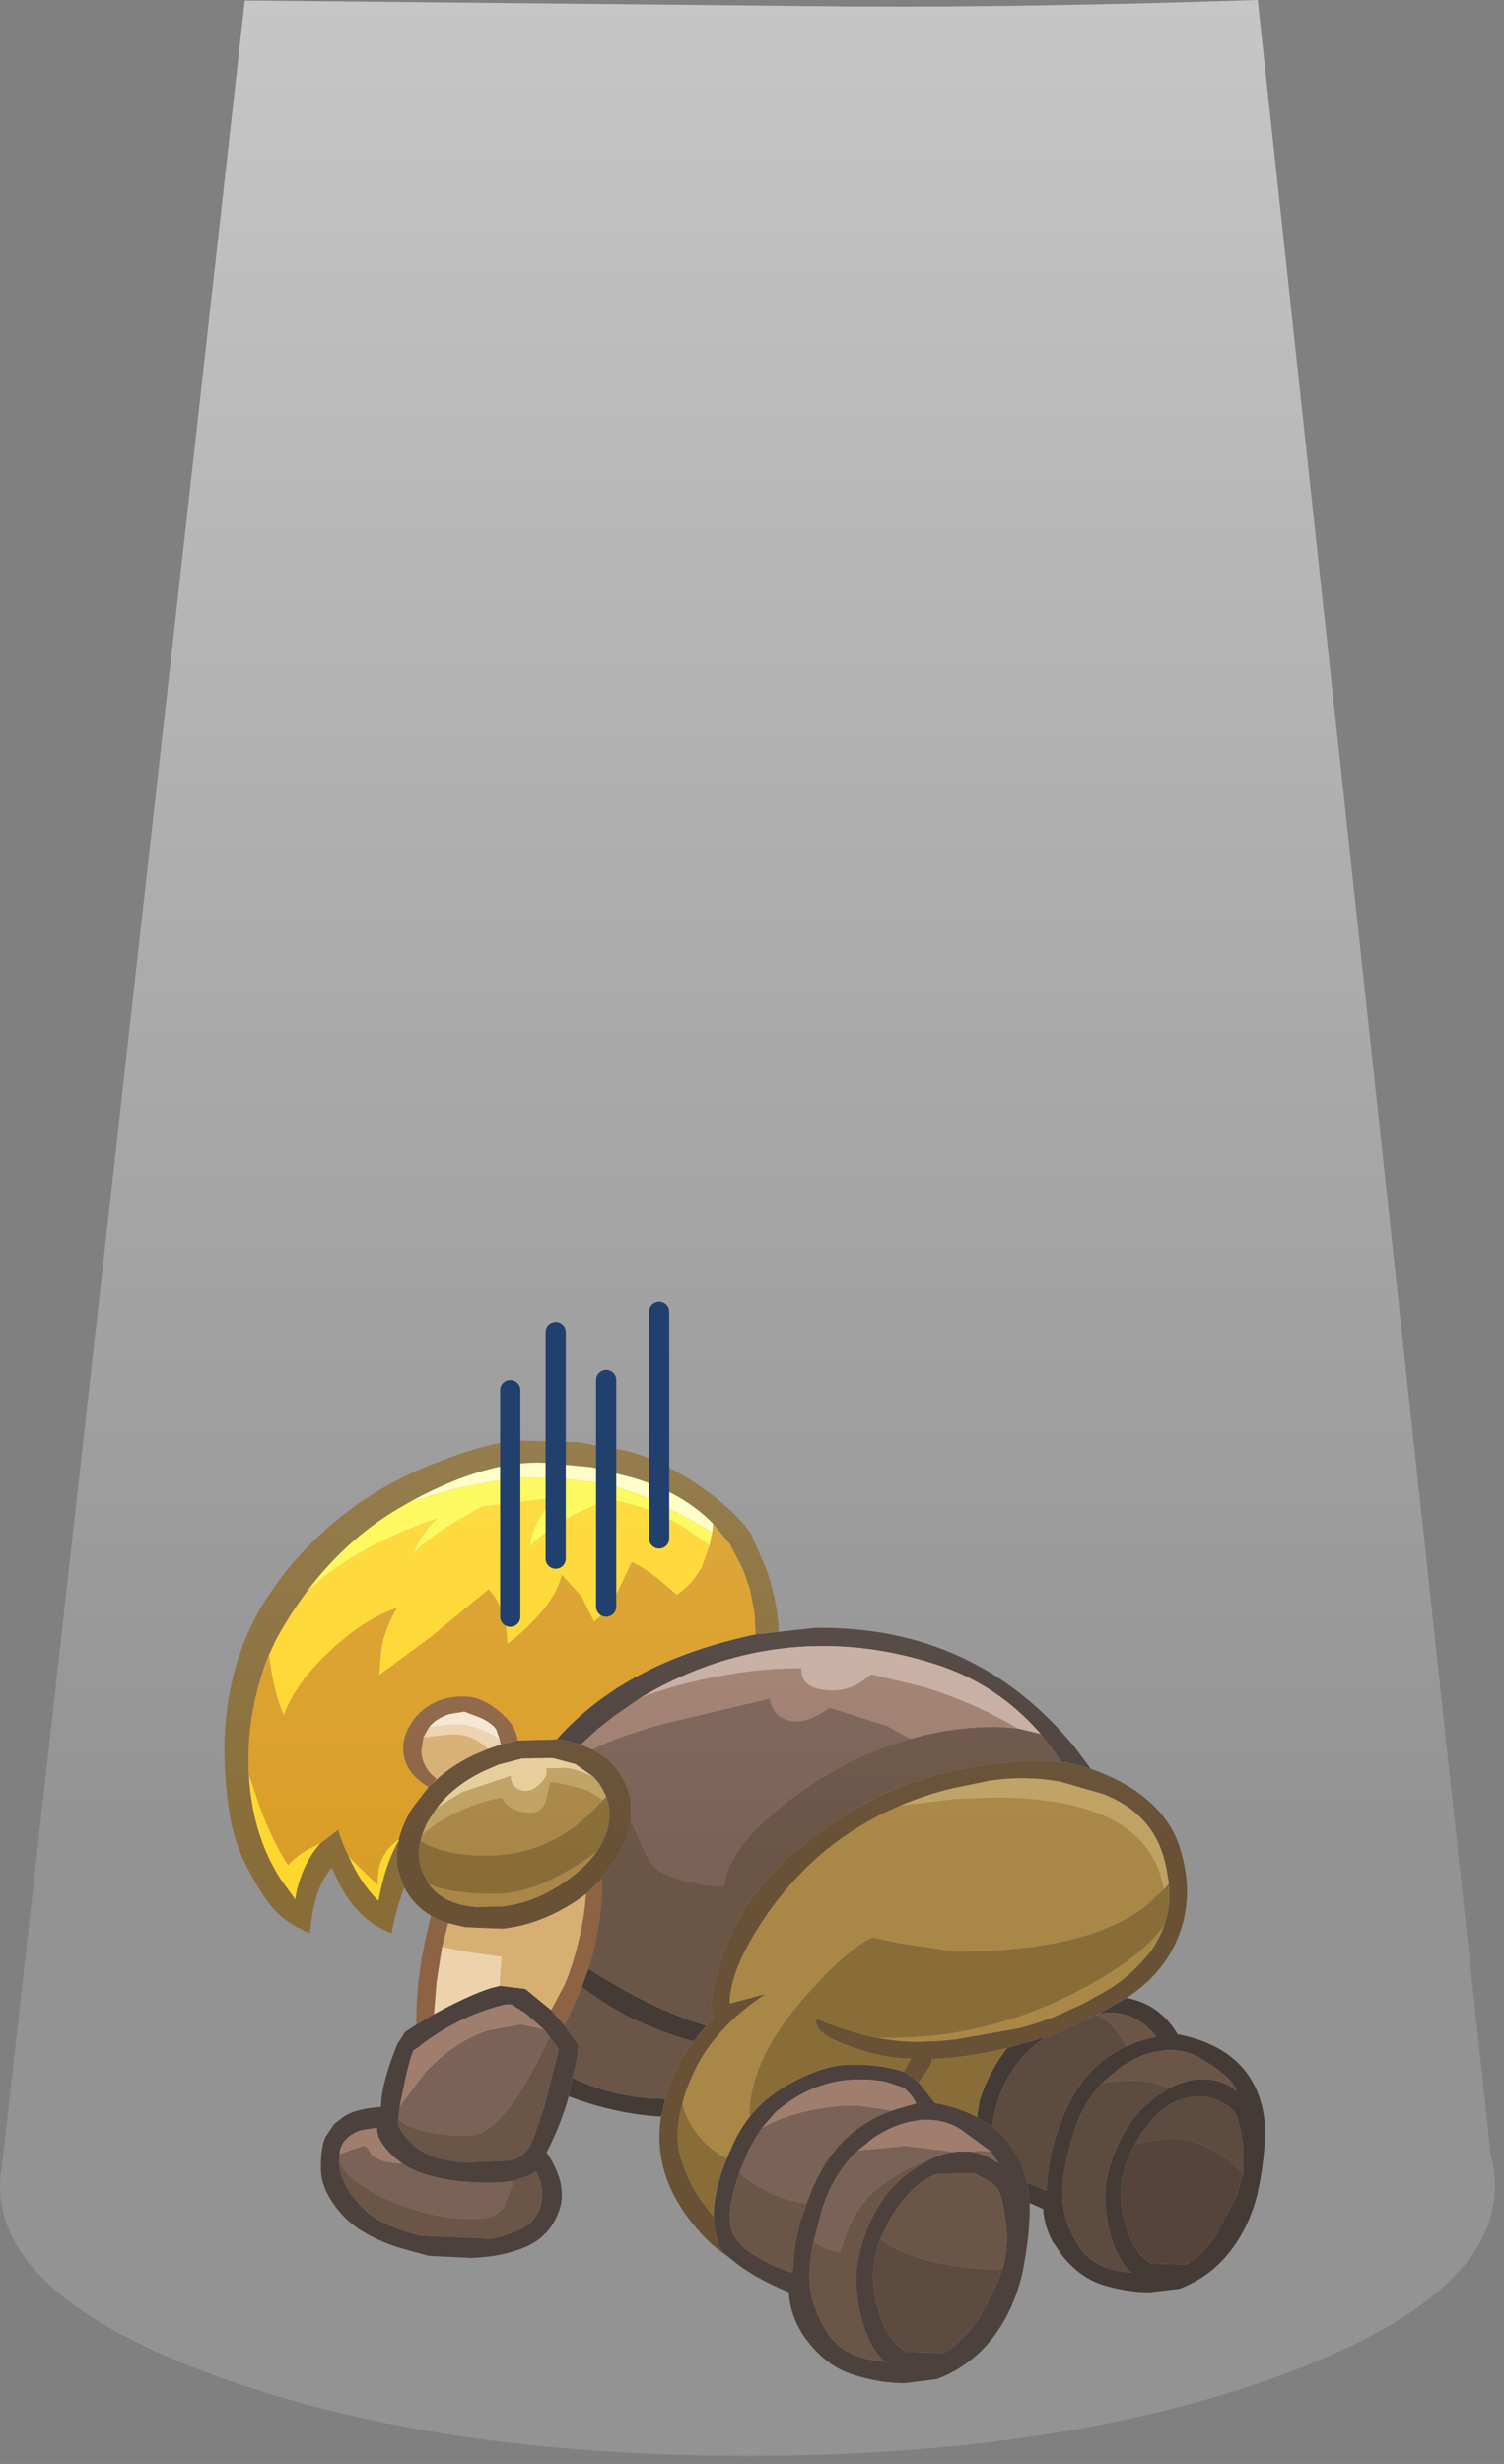 <?xml version="1.0" encoding="utf-8"?>
<svg version="1.1" id="Layer_1"
xmlns="http://www.w3.org/2000/svg"
xmlns:xlink="http://www.w3.org/1999/xlink"
xmlns:author="http://www.sothink.com"
width="149px" height="244px"
xml:space="preserve">
<rect width="100%" height="100%" fill="#808080" stroke="none"/>
<g id="1086" transform="matrix(1, 0, 0, 1, -35.5, 238.25)">
<path style="fill:#231713;fill-opacity:1" d="M137.25,-22.1L139.2 -21.3Q139.25 -25.15 141.1 -29.3L141.65 -30.4Q143.6 -34.05 147.1 -35.6Q148.45 -36.25 150.05 -36.55Q147.85 -39.4 144.4 -38.85L146.75 -40.2L147.1 -40.4Q150.4 -39.8 152.2 -36.75L152.2 -36.8Q159.3 -35.4 160.6 -29.35Q161.15 -27 160.35 -22.35L160.05 -20.9Q159.3 -17.95 157.7 -15.75Q155.65 -12.85 152.35 -11.6L149.4 -11.25Q147.2 -11.25 144.85 -11.95Q142.55 -12.65 140.8 -14.8L139.8 -16.25Q138.95 -17.8 138.85 -19.5L137.5 -20.1L137.3 -21.95L137.25 -22.1M92.2,-32.5Q96.4 -30.45 101.4 -30.4L101 -28.65Q96.5 -28.9 91.85 -30.65L91.85 -30.75L92.2 -32.5M93.8,-43.3Q100.1 -39.25 105.45 -37.65L104.2 -36.1Q101.9 -36.7 99.25 -37.85Q96.2 -39.15 93.15 -41.5L93.8 -43.3M132.3,-28.6L132.55 -30.25Q133.55 -33.3 135.3 -35.45L139.05 -36.5Q134.55 -33.45 133.8 -27.65L132.3 -28.6M134.4,-24.1L134.45 -23.95L134.3 -24.1L134.4 -24.1M151.25,-31.4Q152.75 -32.25 154.3 -32.35Q156.35 -32.5 158 -31.2Q157.65 -32.5 154.5 -34.4Q152.85 -35.4 150.8 -35.2Q149.15 -35.05 147.6 -34.2L146.6 -33.6L144.75 -32.05Q142.8 -30.05 141.9 -27.1Q140.75 -23.5 140.75 -21.05Q140.7 -18.6 142.25 -16Q143.8 -13.4 147.7 -13.2Q147.25 -13.3 146.45 -14.65Q145.55 -16.15 145.15 -18.6Q144.75 -21.1 145.35 -23.35Q145.95 -25.65 147.2 -27.6Q148.35 -29.45 150.3 -30.8L151.25 -31.4M158.65,-23L158.65 -25.7Q158.35 -28.2 157.85 -29Q157.3 -29.85 155.75 -30.4Q154.3 -30.95 152.55 -30.35L152.35 -30.3Q150.1 -29.5 148.1 -26.25L147.9 -25.85Q145.95 -22.45 146.8 -18.65Q147.65 -15.1 149.55 -14.1L153 -14Q154.65 -14.95 155.9 -16.75L158.05 -20.9L158.65 -23" />
<path style="fill:#2E201B;fill-opacity:1" d="M90.65,-66Q97.45 -73.7 110.35 -76.4L112.65 -76.65L116.25 -77.05Q132.1 -77.25 141.95 -65.25L142.15 -65L143.55 -63.1L141.25 -63.7L140.7 -63.75L140.2 -64.45L138.6 -66.55Q134.45 -71.3 128.75 -73.25Q121.25 -75.8 113.85 -75.1Q106.4 -74.4 99.6 -70.5L99 -70.15L96.4 -68.35L94.75 -67.05L93.05 -65.5L91.9 -65.8L91.25 -65.95L90.95 -66L90.65 -66M137.3,-21.95L137.5 -20.1Q137.6 -17.8 137 -14.3L136.9 -13.7Q136.15 -9.95 134.15 -7.15Q131.9 -4 128.3 -2.65L125.1 -2.25Q122.7 -2.25 120.15 -3.05Q117.65 -3.8 115.75 -6.1Q113.8 -8.45 113.65 -11.25Q110.05 -12.75 108.05 -14.45L107.35 -15Q106.75 -15.55 106.55 -16.4Q106.3 -17.35 106.2 -18.7Q106.2 -21.35 107.5 -24.5L108.05 -25.75Q108.75 -27.35 109.75 -28.6Q111.25 -30.5 113.4 -31.7Q116.9 -33.75 119.75 -33.8Q122.6 -33.85 125.05 -33.1L126.5 -32.05L128.15 -29.95L128.15 -30Q130.5 -29.55 132.3 -28.6L133.8 -27.65Q136.45 -25.65 137.25 -22.1L137.3 -21.95M91.85,-30.75L91.85 -30.65Q91.05 -27.8 89.65 -25.1Q91.8 -21.9 90.9 -19.35Q90 -16.8 87.6 -15.75Q85.2 -14.75 82.2 -14.65L78 -14.85L75.1 -15.65Q71.15 -16.9 69.25 -19.1Q67.3 -21.35 67.3 -23.45Q67.25 -25.55 67.75 -26.65L68.6 -27.9L69.5 -28.6Q70.7 -29.45 73.25 -29.6Q73.25 -31.85 74.85 -35.8L75.65 -37.05L76.75 -37.75L78.5 -38.8Q81.9 -40.65 84.05 -41.35L85 -41.6L87.5 -41.3L87.6 -41.25L90.1 -39.2L90.75 -38.45L91.45 -37.65L92.8 -35.75L92.7 -34.5L92.2 -32.5L91.85 -30.75M69.1,-24.1Q69.15 -23 69.75 -21.85Q70.25 -20.8 71.65 -19.4Q73.2 -17.85 77.15 -16.85L84.25 -16.55Q87.35 -17.3 88.25 -18.35Q89.15 -19.4 89.2 -20.6Q89.3 -21.85 88.6 -23.2L87.85 -22.8L86.4 -22.3Q84.5 -21.95 81.45 -22.2Q77.4 -22.6 75.35 -24L74.9 -24.35Q72.8 -26.05 72.85 -27.55L71.3 -27.3Q69.45 -26.7 69.15 -25.15L69.15 -24.95L69.1 -24.1M74.95,-28.4L74.95 -28Q75 -27.2 76.45 -25.85Q77.3 -25.05 78.8 -24.55L78.95 -24.5L81.25 -24.1L86.15 -24.3L86.95 -24.65L87.15 -24.8Q87.95 -25.4 88.3 -26.4L89.4 -29.55L90.85 -35.35L89.95 -36.55L89.35 -37.3L87.6 -38.85L87.2 -39.1Q86.6 -39.45 86.2 -39.75L85.55 -39.75L84.6 -39.5Q80.35 -38.25 76.85 -35.45L76.45 -35.2Q75.95 -33.9 75.45 -31.35L75.1 -29.65L74.95 -28.4M108.15,-21.15Q107.7 -19.25 107.85 -18Q107.95 -16.75 109.4 -15.5Q111.65 -13.85 114.05 -13.2Q114.1 -15.7 114.8 -18.3L115.4 -20.05L116.1 -21.85L116.2 -22Q118.6 -27.35 123.85 -29.25L126.25 -29.95Q125.95 -30.7 125.05 -31.5L123.25 -32.1Q117.1 -33.2 112.35 -29.1L111 -27.55L110.3 -26.45L109.65 -25.3L109.05 -23.8L108.75 -23.1L108.15 -21.15M127.6,-24.4Q128.8 -25 130.1 -25.15L130.45 -25.2L131.4 -25.2Q132.95 -25.05 134.3 -24.1L134.45 -23.95L134.4 -24.1L133.65 -25.2L130.65 -27.4Q128.85 -28.5 126.65 -28.3L126 -28.2Q124 -27.85 122.05 -26.55L120.5 -25.3Q118.25 -23.2 117.15 -20.05L116.95 -19.5L116.1 -16.25Q115.7 -14.35 115.7 -12.9Q115.65 -10.25 117.35 -7.45Q119.05 -4.6 123.25 -4.4Q122.8 -4.5 121.9 -5.95Q120.95 -7.6 120.5 -10.25Q120.05 -12.95 120.7 -15.4Q121.35 -17.9 122.7 -20.05Q123.95 -22.05 126.1 -23.5L127.6 -24.4M122.3,-10.3Q123.2 -6.45 125.3 -5.35L129 -5.25Q130.8 -6.3 132.15 -8.25Q133.5 -10.25 134.5 -12.75L134.8 -13.5Q135.45 -15.65 135.15 -17.95Q134.85 -20.7 134.3 -21.55L133.7 -22.15L132 -23.05L128.3 -22.95Q125.85 -22.1 123.7 -18.55L122.75 -16.6Q121.55 -13.6 122.3 -10.3" />
<path style="fill:#4D3212;fill-opacity:1" d="M107.35,-15Q106.45 -15.55 105.4 -16.6Q99.95 -22.25 101 -28.65L101.4 -30.4Q101.9 -32.25 102.95 -34.15L103.45 -35L104.2 -36.1L105.45 -37.65L106.05 -38.3L106.15 -38.45Q105.75 -39.4 106.3 -41.75Q106.75 -43.9 107.7 -46.15Q109.5 -50.4 113.1 -53.85L113.55 -54.3L117.35 -57.3Q121.15 -59.9 124.75 -61.3Q126.85 -62.15 129.15 -62.7Q132.9 -63.65 137.1 -63.85L138.85 -63.85L140.7 -63.75L141.25 -63.7L143.55 -63.1Q150.6 -60.6 152.35 -55.4L152.7 -54.15Q153.6 -50.45 152.45 -47.05Q151.05 -42.95 147.1 -40.4L146.75 -40.2L144.4 -38.85L144.05 -38.7Q141.6 -37.4 139.05 -36.5L135.3 -35.45Q131.4 -34.5 127.85 -34.35Q127.8 -33.65 126.5 -32.05L125.05 -33.1L125.75 -34.4Q123.5 -34.35 120.3 -35.4Q117.05 -36.5 116.55 -37.45Q116.05 -38.45 116.75 -38.2Q119.45 -37.05 122.35 -36.45L123.7 -36.25Q126.15 -35.85 130.2 -36.3L136.45 -37.4Q138.9 -38.05 140.65 -38.85L142.85 -39.85L145.6 -41.4Q147.6 -42.7 149.4 -44.9Q150.35 -46.15 150.85 -47.65L150.9 -47.75L150.95 -47.95Q151.45 -49.6 151.35 -50.9L151.3 -51.75L151.15 -52.65L151.1 -52.95Q150.5 -56.4 148.35 -58.4Q146.95 -59.75 144.75 -60.6L140.6 -61.8Q137.05 -62.45 133.5 -61.9L129.85 -61.15Q127.15 -60.5 124.7 -59.45Q115.25 -55.45 109.9 -46.15Q107.8 -42.5 107.8 -39.85L111.35 -40.8Q106.25 -37.4 104.25 -33.05Q103.45 -31.4 103.1 -29.9Q102.45 -27.6 102.7 -25.75Q103.15 -22.9 105.05 -20.2L106.2 -18.7Q106.3 -17.35 106.55 -16.4Q106.75 -15.55 107.35 -15M79.9,-47.8Q78.95 -48.1 78.2 -48.55Q76.5 -49.55 75.55 -51.35L75.05 -52.7Q74.6 -54.25 75 -55.95L75 -56.1Q75.3 -57.25 75.9 -58.45L76.15 -58.9L76.35 -59.2L77.95 -61.3L78 -61.25L78 -61.3L78.2 -61.5Q79.9 -63.25 82.4 -64.45L83.8 -65.05L85.1 -65.5L85.55 -65.6L86.8 -65.9L90.65 -66L90.95 -66L91.25 -65.95L91.9 -65.8L93.05 -65.5L94.2 -65Q95.9 -64.15 96.9 -62.65L97.3 -61.95Q97.85 -60.95 98 -59.85L98 -57.95L98 -57.9L97.65 -56.4L96.95 -54.9L95.1 -52.2L93.55 -50.7Q92.2 -49.65 90.5 -48.8Q87.85 -47.5 85.25 -47.25L81.6 -47.4L79.9 -47.8M77.6,-52.35L78 -51.65Q79.45 -49.65 82.7 -49.4L85.15 -49.45Q87.65 -49.7 90 -51Q93 -52.65 94.6 -54.85L95.05 -55.6Q96.15 -57.6 95.8 -59.5L95.55 -60.35L95.25 -60.95L94.85 -61.65L94.35 -62.25L92.5 -63.55L90.45 -64.1L90.15 -64.15L87.2 -64.1L84.9 -63.5L83.4 -62.85Q80.5 -61.45 78.8 -59.25L78 -58.05L77.8 -57.7L77.7 -57.5L77.3 -56.5L77.15 -55.95Q76.7 -54.1 77.6 -52.35" />
<path style="fill:#794823;fill-opacity:1" d="M79.9,-47.8L79.3 -45.45L78.75 -41.95L78.5 -38.8L76.75 -37.75Q76.7 -40.95 77.3 -44.45L77.6 -46L78.2 -48.55Q78.95 -48.1 79.9 -47.8M85.1,-65.5L85 -66L84.65 -67Q84.3 -67.55 83.2 -68.1L81.5 -68.75L80 -68.5Q78.65 -68.05 78 -67.2L77.45 -66.2L77.25 -64.9Q77.3 -63.2 78.75 -62.1L78.2 -61.5L78 -61.3L78 -61.25L77.95 -61.3Q76.3 -62.25 75.75 -63.6Q75.4 -64.4 75.45 -65.25Q75.45 -66.25 76.05 -67.3Q76.85 -68.75 78.25 -69.5Q79.6 -70.3 81.6 -70.25Q83.6 -70.2 85.65 -68.15Q86.6 -67.2 86.8 -65.9L85.55 -65.6L85.1 -65.5M90.75,-38.45L90.1 -39.2L91.4 -41.65L91.8 -42.6Q93.3 -46.85 93.55 -50.7L95.1 -52.2Q95.25 -50.55 94.9 -48.2Q94.55 -45.65 93.8 -43.3L93.15 -41.5L91.45 -37.65L90.75 -38.45" />
<path style="fill:#D0A15B;fill-opacity:1" d="M82.4,-64.45Q79.9 -63.25 78.2 -61.5L78.75 -62.1Q77.3 -63.2 77.25 -64.9L77.45 -66.2L80.35 -66.5Q82.4 -66.5 83.8 -65.05L82.4 -64.45M87.6,-41.25L87.5 -41.3L85 -41.6L85.2 -44.5L82.15 -44.9L79.3 -45.45L79.9 -47.8L81.6 -47.4L85.25 -47.25Q87.85 -47.5 90.5 -48.8Q92.2 -49.65 93.55 -50.7Q93.3 -46.85 91.8 -42.6L91.4 -41.65L90.1 -39.2L87.6 -41.25" />
<path style="fill:#FED009;fill-opacity:1" d="M105.05,-83.1Q104.15 -81.4 102.55 -80.3L100.65 -81.95Q99.05 -83.15 98.1 -83.55L96.7 -80.65Q95.45 -78.45 94.35 -77.65L93.1 -80.15L91.15 -82.3Q90.75 -80.3 88.6 -78Q87.05 -76.35 85.75 -75.45Q85.7 -78.6 84.25 -80.45L83.9 -80.85L78.2 -76.15L73.05 -72.35L73.3 -75.25Q73.85 -77.45 74.8 -79Q71.7 -78 68.3 -74.85Q64.8 -71.65 63.6 -68.35L63.3 -69.15Q62.45 -71.55 62.15 -74.4L62.85 -75.9Q64.25 -78.45 65.9 -80.65Q68.95 -83.45 73.15 -85.55Q75.85 -86.9 78.75 -87.85L78.2 -87.3Q77.05 -85.95 76.4 -84.3Q77.6 -85.65 80.2 -87.3L83.25 -89.05L90.7 -89.95L89.55 -88.8Q88.05 -86.85 88 -85Q88.4 -85.75 90.65 -87.2Q93.15 -88.85 96 -89.7Q100 -89.05 103.55 -86.8L105.8 -85.2L105.05 -83.1M75,-55.95Q73.65 -53.65 73 -50Q71.2 -51.75 70 -54.5L70.55 -53.9L72.9 -51.6Q72.9 -53.35 73.35 -54.2Q73.85 -55.3 75 -56.1L75 -55.95M67.3,-55.75Q65.95 -54.35 65.2 -52.05Q64.9 -51.2 64.75 -50.15L63.3 -52.15Q60.45 -56.6 60.15 -62.55L61.35 -59.05Q62.65 -55.65 64.05 -53.55Q64.85 -54.55 66.65 -55.45L67.3 -55.75" />
<path style="fill:#644638;fill-opacity:1" d="M69.1,-24.1L69.15 -24.95L71.5 -25.75Q71.9 -25.75 72.3 -24.85Q73.1 -24.1 75.35 -24Q77.4 -22.6 81.45 -22.2Q84.5 -21.95 86.4 -22.3L85.45 -19.75Q84.7 -18.5 82.4 -18.5Q78.2 -18.5 73.75 -20.5Q70.25 -22.05 69.1 -24.1M88.55,-33.7Q84.9 -26.75 81.9 -26.75Q78.65 -26.75 76.65 -27.45Q75.55 -27.85 74.95 -28.4L75.1 -29.65L77.65 -33.05Q80.65 -36.2 83.95 -37.2L86.95 -37.75L87.25 -37.75L89.35 -37.3L89.95 -36.55L88.55 -33.7M98,-57.95L98 -59.85Q97.85 -60.95 97.3 -61.95L96.9 -62.65Q95.9 -64.15 94.2 -65Q96.35 -66.2 101.25 -67.55L111.75 -70.05Q112.15 -67.8 114.5 -67.8Q115.75 -67.8 117.7 -69.15L123.35 -67.35L125.7 -66.05Q120.25 -64.55 115.25 -61.1Q107.6 -55.75 107.25 -51.5L106 -51.5Q102.25 -52 100.75 -53.05Q99.7 -53.75 99.1 -55.55L98 -57.9L98 -57.95M123.85,-29.25Q118.6 -27.35 116.2 -22L116.1 -21.85L115.4 -20.05Q113.2 -20.3 111 -21.5Q109.5 -22.3 108.75 -23.1L109.05 -23.8L109.65 -25.3L110.3 -26.45L111 -27.55L112.2 -28.15Q116.05 -29.75 120.4 -29.75L123.85 -29.25M125.15,-25.75L130.1 -25.15Q128.8 -25 127.6 -24.4Q125 -23.5 122.5 -21.55Q119.95 -19.6 118.75 -15.25Q117.95 -15.25 116.8 -15.8Q116.4 -16 116.1 -16.25L116.95 -19.5L117.15 -20.05Q118.25 -23.2 120.5 -25.3L125.15 -25.75M134.3,-24.1Q132.95 -25.05 131.4 -25.2L132.75 -25.25L133.65 -25.2L134.4 -24.1L134.3 -24.1" />
<path style="fill:#745416;fill-opacity:1" d="M110.35,-76.4L110.25 -78.45L109.8 -80.85L109.1 -82.85L107.8 -85.35L106.15 -87.35Q103.2 -90.4 98.25 -91.9L94.15 -92.95L89.4 -93.4Q83.75 -93.65 76.25 -89.6L75.65 -89.25Q70.05 -86.15 65.9 -80.65Q64.25 -78.45 62.85 -75.9L62.15 -74.4Q61.6 -73.15 61.15 -71.45Q60.45 -68.9 60.25 -66.75Q60.05 -64.6 60.15 -62.55Q60.45 -56.6 63.3 -52.15L64.75 -50.15Q64.9 -51.2 65.2 -52.05Q65.95 -54.35 67.3 -55.75L69 -57.05L69.2 -56.45Q69.55 -55.4 70 -54.5Q71.2 -51.75 73 -50Q73.65 -53.65 75 -55.95Q74.6 -54.25 75.05 -52.7L75.55 -51.35Q74.75 -49.2 74.3 -46.8Q70.4 -48.2 68.4 -53.3Q66.6 -51.4 66.2 -46.8Q63.95 -47.75 62.75 -49.05Q61.55 -50.35 60.1 -53.1Q58.6 -55.9 58.15 -59.25Q56.5 -70.85 61.45 -79.25L62.2 -80.4Q64.55 -84 68.25 -87.2Q72.5 -90.9 78.05 -93.15Q83.6 -95.4 86.85 -95.6L92.75 -95.45L97.5 -94.6Q99.6 -94.1 101.9 -92.85Q104.05 -91.75 106.25 -90.05L106.55 -89.8Q108.9 -87.95 109.95 -86.25L111.45 -82.8L111.8 -81.7Q112.6 -78.85 112.65 -76.65L110.35 -76.4M94,-54.45Q88.7 -50.7 84.6 -50.7Q80.2 -50.7 78 -51.65L77.6 -52.35Q76.7 -54.1 77.15 -55.95Q77.5 -55.75 78 -55.5Q80.2 -54.5 83.65 -54.5Q89.35 -54.5 93.6 -58.35L95.25 -60L95.55 -60.35L95.8 -59.5Q96.15 -57.6 95.05 -55.6L94.6 -54.85L94 -54.45M122.35,-36.45Q119.45 -37.05 116.75 -38.2Q116.05 -38.45 116.55 -37.45Q117.05 -36.5 120.3 -35.4Q123.5 -34.35 125.75 -34.4L125.05 -33.1Q122.6 -33.85 119.75 -33.8Q116.9 -33.75 113.4 -31.7Q111.25 -30.5 109.75 -28.6L109.75 -28.75Q109.75 -34.4 115.45 -40.75Q119.35 -45.15 121.9 -46.4L124.45 -45.85L130.15 -45Q143.15 -45 149 -49.5L150.8 -51.15L151.3 -51.75L151.35 -50.9Q151.45 -49.6 150.95 -47.95L150.9 -47.75L150.85 -47.65Q148.75 -44.55 143 -41.45Q133.75 -36.45 123.85 -36.45L122.35 -36.45M132.55,-30.25L132.3 -28.6Q130.5 -29.55 128.15 -30L128.15 -29.95L126.5 -32.05Q127.8 -33.65 127.85 -34.35Q131.4 -34.5 135.3 -35.45Q133.55 -33.3 132.55 -30.25M106.2,-18.7L105.05 -20.2Q103.15 -22.9 102.7 -25.75Q102.45 -27.6 103.1 -29.9Q103.7 -27.6 105.5 -25.9Q106.4 -25.05 107.5 -24.5Q106.2 -21.35 106.2 -18.7" />
<path style="fill:#412B1E;fill-opacity:1" d="M141.65,-30.4L141.1 -29.3Q139.25 -25.15 139.2 -21.3L137.25 -22.1Q136.45 -25.65 133.8 -27.65Q134.55 -33.45 139.05 -36.5Q141.6 -37.4 144.05 -38.7Q145.2 -38.4 146.45 -36.65L147.1 -35.6Q143.6 -34.05 141.65 -30.4M150.3,-30.8Q148.35 -29.45 147.2 -27.6Q145.95 -25.65 145.35 -23.35Q144.75 -21.1 145.15 -18.6Q145.55 -16.15 146.45 -14.65Q147.25 -13.3 147.7 -13.2Q143.8 -13.4 142.25 -16Q140.7 -18.6 140.75 -21.05Q140.75 -23.5 141.9 -27.1Q142.8 -30.05 144.75 -32.05L147.4 -32.25L147.6 -32.25Q149.7 -32.2 151 -31.55L151.25 -31.4L150.3 -30.8M148.1,-26.25Q150.1 -29.5 152.35 -30.3L152.55 -30.35Q154.3 -30.95 155.75 -30.4Q157.3 -29.85 157.85 -29Q158.35 -28.2 158.65 -25.7L158.65 -23L157.3 -24.25Q154.45 -26.5 151.15 -26.5L148.15 -26L147.9 -25.85L148.1 -26.25M122.75,-16.6Q123.65 -15.6 126.25 -14.75Q130.05 -13.55 134.8 -13.5L134.5 -12.75Q133.5 -10.25 132.15 -8.25Q130.8 -6.3 129 -5.25L125.3 -5.35Q123.2 -6.45 122.3 -10.3Q121.55 -13.6 122.75 -16.6" />
<path style="fill:#513727;fill-opacity:1" d="M73.75,-20.5Q78.2 -18.5 82.4 -18.5Q84.7 -18.5 85.45 -19.75L86.4 -22.3L87.85 -22.8L88.6 -23.2Q89.3 -21.85 89.2 -20.6Q89.15 -19.4 88.25 -18.35Q87.35 -17.3 84.25 -16.55L77.15 -16.85Q73.2 -17.85 71.65 -19.4Q70.25 -20.8 69.75 -21.85Q69.15 -23 69.1 -24.1Q70.25 -22.05 73.75 -20.5M89.95,-36.55L90.85 -35.35L89.4 -29.55L88.3 -26.4Q87.95 -25.4 87.15 -24.8L86.95 -24.65L86.15 -24.3L81.25 -24.1L78.95 -24.5L78.8 -24.55Q77.3 -25.05 76.45 -25.85Q75 -27.2 74.95 -28L74.95 -28.4Q75.55 -27.85 76.65 -27.45Q78.65 -26.75 81.9 -26.75Q84.9 -26.75 88.55 -33.7L89.95 -36.55M138.85,-63.85L137.1 -63.85Q132.9 -63.65 129.15 -62.7Q126.85 -62.15 124.75 -61.3Q121.15 -59.9 117.35 -57.3L113.55 -54.3L113.1 -53.85Q109.5 -50.4 107.7 -46.15Q106.75 -43.9 106.3 -41.75Q105.75 -39.4 106.15 -38.45L106.05 -38.3L105.45 -37.65Q100.1 -39.25 93.8 -43.3Q94.55 -45.65 94.9 -48.2Q95.25 -50.55 95.1 -52.2L96.95 -54.9L97.65 -56.4L98 -57.9L99.1 -55.55Q99.7 -53.75 100.75 -53.05Q102.25 -52 106 -51.5L107.25 -51.5Q107.6 -55.75 115.25 -61.1Q120.25 -64.55 125.7 -66.05Q129.8 -67.25 134.2 -67.25L134.25 -67.25L136.3 -67.1L138.6 -66.55L140.2 -64.45L140.7 -63.75L138.85 -63.85M144.05,-38.7L144.4 -38.85Q147.85 -39.4 150.05 -36.55Q148.45 -36.25 147.1 -35.6L146.45 -36.65Q145.2 -38.4 144.05 -38.7M92.2,-32.5L92.7 -34.5L92.8 -35.75L91.45 -37.65L93.15 -41.5Q96.2 -39.15 99.25 -37.85Q101.9 -36.7 104.2 -36.1L103.45 -35L102.95 -34.15Q101.9 -32.25 101.4 -30.4Q96.4 -30.45 92.2 -32.5M115.4,-20.05L114.8 -18.3Q114.1 -15.7 114.05 -13.2Q111.65 -13.85 109.4 -15.5Q107.95 -16.75 107.85 -18Q107.7 -19.25 108.15 -21.15L108.75 -23.1Q109.5 -22.3 111 -21.5Q113.2 -20.3 115.4 -20.05M126.1,-23.5Q123.95 -22.05 122.7 -20.05Q121.35 -17.9 120.7 -15.4Q120.05 -12.95 120.5 -10.25Q120.95 -7.6 121.9 -5.95Q122.8 -4.5 123.25 -4.4Q119.05 -4.6 117.35 -7.45Q115.65 -10.25 115.7 -12.9Q115.7 -14.35 116.1 -16.25Q116.4 -16 116.8 -15.8Q117.95 -15.25 118.75 -15.25Q119.95 -19.6 122.5 -21.55Q125 -23.5 127.6 -24.4L126.1 -23.5M146.6,-33.6L147.6 -34.2Q149.15 -35.05 150.8 -35.2Q152.85 -35.4 154.5 -34.4Q157.65 -32.5 158 -31.2Q156.35 -32.5 154.3 -32.35Q152.75 -32.25 151.25 -31.4L151 -31.55Q149.7 -32.2 147.6 -32.25L147.4 -32.25L144.75 -32.05L146.6 -33.6M126.25,-14.75Q123.65 -15.6 122.75 -16.6L123.7 -18.55Q125.85 -22.1 128.3 -22.95L132 -23.05L133.7 -22.15L134.3 -21.55Q134.85 -20.7 135.15 -17.95Q135.45 -15.65 134.8 -13.5Q130.05 -13.55 126.25 -14.75" />
<path style="fill:#9A7226;fill-opacity:1" d="M80.5,-58.65Q82.8 -59.8 85.25 -60.25Q85.4 -59.75 86 -59.3Q86.85 -58.75 88.1 -58.75Q89.1 -58.75 89.55 -59.8L90 -61.75L90.6 -61.75L93.6 -61L95.25 -60L93.6 -58.35Q89.35 -54.5 83.65 -54.5Q80.2 -54.5 78 -55.5Q77.5 -55.75 77.15 -55.95L77.3 -56.5Q78.55 -57.7 80.5 -58.65M94.6,-54.85Q93 -52.65 90 -51Q87.65 -49.7 85.15 -49.45L82.7 -49.4Q79.45 -49.65 78 -51.65Q80.2 -50.7 84.6 -50.7Q88.7 -50.7 94 -54.45L94.6 -54.85M149,-49.5Q143.15 -45 130.15 -45L124.45 -45.85L121.9 -46.4Q119.35 -45.15 115.45 -40.75Q109.75 -34.4 109.75 -28.75L109.75 -28.6Q108.75 -27.35 108.05 -25.75L107.5 -24.5Q106.4 -25.05 105.5 -25.9Q103.7 -27.6 103.1 -29.9Q103.45 -31.4 104.25 -33.05Q106.25 -37.4 111.35 -40.8L107.8 -39.85Q107.8 -42.5 109.9 -46.15Q115.25 -55.45 124.7 -59.45L130.1 -60.1L134 -60.25Q149.25 -60.25 150.8 -51.15L149 -49.5M123.85,-36.45Q133.75 -36.45 143 -41.45Q148.75 -44.55 150.85 -47.65Q150.35 -46.15 149.4 -44.9Q147.6 -42.7 145.6 -41.4L142.85 -39.85L140.65 -38.85Q138.9 -38.05 136.45 -37.4L130.2 -36.3Q126.15 -35.85 123.7 -36.25L122.35 -36.45L123.85 -36.45" />
<path style="fill:#E9CB9E;fill-opacity:1" d="M85.1,-65.5L83.8 -65.05Q82.4 -66.5 80.35 -66.5L77.45 -66.2L78 -67.2L80.55 -67.5Q82.6 -67.5 85 -66L85.1 -65.5M84.05,-41.35Q81.9 -40.65 78.5 -38.8L78.75 -41.95L79.3 -45.45L82.15 -44.9L85.2 -44.5L85 -41.6L84.05 -41.35" />
<path style="fill:#D48D01;fill-opacity:1" d="M66.65,-55.45Q64.85 -54.55 64.05 -53.55Q62.65 -55.65 61.35 -59.05L60.15 -62.55Q60.05 -64.6 60.25 -66.75Q60.45 -68.9 61.15 -71.45Q61.6 -73.15 62.15 -74.4Q62.45 -71.55 63.3 -69.15L63.6 -68.35Q64.8 -71.65 68.3 -74.85Q71.7 -78 74.8 -79Q73.85 -77.45 73.3 -75.25L73.05 -72.35L78.2 -76.15L83.9 -80.85L84.25 -80.45Q85.7 -78.6 85.75 -75.45Q87.05 -76.35 88.6 -78Q90.75 -80.3 91.15 -82.3L93.1 -80.15L94.35 -77.65Q95.45 -78.45 96.7 -80.65L98.1 -83.55Q99.05 -83.15 100.65 -81.95L102.55 -80.3Q104.15 -81.4 105.05 -83.1L105.8 -85.2L106.05 -86.5L106.15 -87.35L107.8 -85.35L109.1 -82.85L109.8 -80.85L110.25 -78.45L110.35 -76.4Q97.45 -73.7 90.65 -66L86.8 -65.9Q86.6 -67.2 85.65 -68.15Q83.6 -70.2 81.6 -70.25Q79.6 -70.3 78.25 -69.5Q76.85 -68.75 76.05 -67.3Q75.45 -66.25 75.45 -65.25Q75.4 -64.4 75.75 -63.6Q76.3 -62.25 77.95 -61.3L76.35 -59.2L76.15 -58.9L75.9 -58.45Q75.3 -57.25 75 -56.1Q73.85 -55.3 73.35 -54.2Q72.9 -53.35 72.9 -51.6L70.55 -53.9L70 -54.5Q69.55 -55.4 69.2 -56.45L69 -57.05L67.3 -55.75L66.65 -55.45" />
<path style="fill:#FBF734;fill-opacity:1" d="M105.8,-85.2L103.55 -86.8Q100 -89.05 96 -89.7Q93.15 -88.85 90.65 -87.2Q88.4 -85.75 88 -85Q88.05 -86.85 89.55 -88.8L90.7 -89.95L83.25 -89.05L80.2 -87.3Q77.6 -85.65 76.4 -84.3Q77.05 -85.95 78.2 -87.3L78.75 -87.85Q75.85 -86.9 73.15 -85.55Q68.95 -83.45 65.9 -80.65Q70.05 -86.15 75.65 -89.25L76.25 -89.6L77.2 -89.85L80.85 -90.9L85.85 -91.85Q88.4 -92.1 92.35 -91.7Q96.3 -91.35 99.4 -90Q102.5 -88.65 106.05 -86.5L105.8 -85.2" />
<path style="fill:#8E6755;fill-opacity:1" d="M72.3,-24.85Q71.9 -25.75 71.5 -25.75L69.15 -24.95L69.15 -25.15Q69.45 -26.7 71.3 -27.3L72.85 -27.55Q72.8 -26.05 74.9 -24.35L75.35 -24Q73.1 -24.1 72.3 -24.85M87.25,-37.75L86.95 -37.75L83.95 -37.2Q80.65 -36.2 77.65 -33.05L75.1 -29.65L75.45 -31.35Q75.95 -33.9 76.45 -35.2L76.85 -35.45Q80.35 -38.25 84.6 -39.5L85.55 -39.75L86.2 -39.75Q86.6 -39.45 87.2 -39.1L87.6 -38.85L89.35 -37.3L87.25 -37.75M93.05,-65.5L94.75 -67.05L96.4 -68.35L99 -70.15Q101.75 -71.2 104.95 -71.9Q110.1 -73.05 114.45 -73.05L114.9 -73.05L114.9 -72.9Q114.9 -70.85 118 -70.85Q119.7 -70.85 121.1 -71.9L121.8 -72.45L127 -71.2Q131.9 -69.7 136.3 -67.1L134.25 -67.25L134.2 -67.25Q129.8 -67.25 125.7 -66.05L123.35 -67.35L117.7 -69.15Q115.75 -67.8 114.5 -67.8Q112.15 -67.8 111.75 -70.05L101.25 -67.55Q96.35 -66.2 94.2 -65L93.05 -65.5M120.4,-29.75Q116.05 -29.75 112.2 -28.15L111 -27.55L112.35 -29.1Q117.1 -33.2 123.25 -32.1L125.05 -31.5Q125.95 -30.7 126.25 -29.95L123.85 -29.25L120.4 -29.75M132.75,-25.25L131.4 -25.2L130.45 -25.2L130.1 -25.15L125.15 -25.75L120.5 -25.3L122.05 -26.55Q124 -27.85 126 -28.2L126.65 -28.3Q128.85 -28.5 130.65 -27.4L133.65 -25.2L132.75 -25.25" />
<path style="fill:#382317;fill-opacity:1" d="M158.05,-20.9L155.9 -16.75Q154.65 -14.95 153 -14L149.55 -14.1Q147.65 -15.1 146.8 -18.65Q145.95 -22.45 147.9 -25.85L148.15 -26L151.15 -26.5Q154.45 -26.5 157.3 -24.25L158.65 -23L158.05 -20.9" />
<path style="fill:#B49148;fill-opacity:1" d="M95.25,-60L93.6 -61L90.6 -61.75L90 -61.75L89.55 -59.8Q89.1 -58.75 88.1 -58.75Q86.85 -58.75 86 -59.3Q85.4 -59.75 85.25 -60.25Q82.8 -59.8 80.5 -58.65Q78.55 -57.7 77.3 -56.5L77.7 -57.5L77.8 -57.7L78 -58.05L78.8 -59.25L81.2 -60.75L86.1 -62.4Q86.05 -61.85 86.45 -61.4Q86.85 -60.9 87.55 -60.9Q88.35 -60.9 89.1 -61.7Q89.85 -62.5 89.6 -63.15L90.9 -63.15Q92.15 -63.35 94.35 -62.25L94.85 -61.65L95.25 -60.95L95.55 -60.35L95.25 -60M150.8,-51.15Q149.25 -60.25 134 -60.25L130.1 -60.1L124.7 -59.45Q127.15 -60.5 129.85 -61.15L133.5 -61.9Q137.05 -62.45 140.6 -61.8L144.75 -60.6Q146.95 -59.75 148.35 -58.4Q150.5 -56.4 151.1 -52.95L151.15 -52.65L151.3 -51.75L150.8 -51.15" />
<path style="fill:#BD9E90;fill-opacity:1" d="M138.6,-66.55L136.3 -67.1Q131.9 -69.7 127 -71.2L121.8 -72.45L121.1 -71.9Q119.7 -70.85 118 -70.85Q114.9 -70.85 114.9 -72.9L114.9 -73.05L114.45 -73.05Q110.1 -73.05 104.95 -71.9Q101.75 -71.2 99 -70.15L99.6 -70.5Q106.4 -74.4 113.85 -75.1Q121.25 -75.8 128.75 -73.25Q134.45 -71.3 138.6 -66.55" />
<path style="fill:#FFFDB8;fill-opacity:1" d="M89.4,-93.4L94.15 -92.95L98.25 -91.9Q103.2 -90.4 106.15 -87.35L106.05 -86.5Q102.5 -88.65 99.4 -90Q96.3 -91.35 92.35 -91.7Q88.4 -92.1 85.85 -91.85L80.85 -90.9L77.2 -89.85L76.25 -89.6Q83.75 -93.65 89.4 -93.4" />
<path style="fill:#E2C589;fill-opacity:1" d="M78.8,-59.25Q80.5 -61.45 83.4 -62.85L84.9 -63.5L87.2 -64.1L90.15 -64.15L90.45 -64.1L92.5 -63.55L94.35 -62.25Q92.15 -63.35 90.9 -63.15L89.6 -63.15Q89.85 -62.5 89.1 -61.7Q88.35 -60.9 87.55 -60.9Q86.85 -60.9 86.45 -61.4Q86.05 -61.85 86.1 -62.4L81.2 -60.75L78.8 -59.25" />
<path style="fill:#F3E2C8;fill-opacity:1" d="M80,-68.5L81.5 -68.75L83.2 -68.1Q84.3 -67.55 84.65 -67L85 -66Q82.6 -67.5 80.55 -67.5L78 -67.2Q78.65 -68.05 80 -68.5" />
<linearGradient
id="LinearGradID_1375" gradientUnits="userSpaceOnUse" gradientTransform="matrix(0, 0.211, -0.09, 0, 109.55, -227.05)" spreadMethod ="pad" x1="-819.2" y1="0" x2="819.2" y2="0" >
<stop  offset="0" style="stop-color:#FFFFFF;stop-opacity:0.902" />
<stop  offset="1" style="stop-color:#FFFFFF;stop-opacity:0.149" />
</linearGradient>
<path style="fill:url(#LinearGradID_1375) " d="M160.1,-238.25L183.2 -24.8Q183.6 -23.35 183.6 -21.8L183.6 -21.75Q183.6 -10.7 161.9 -2.85Q140.2 4.95 109.55 4.95Q78.9 4.95 57.2 -2.85Q35.5 -10.7 35.5 -21.75L35.55 -22.85L35.7 -23.8L59.75 -238.2L115.55 -237.65Q134.05 -237.4 160.1 -238.25" />
<path style="fill:none;stroke-width:2;stroke-linecap:round;stroke-linejoin:round;stroke-miterlimit:3;stroke:#21406D;stroke-opacity:1" d="M100.8,-85.9L100.8 -108.35M95.55,-79.15L95.55 -101.6M90.55,-83.9L90.55 -106.35M86.05,-78.15L86.05 -100.6" />
</g>
</svg>
